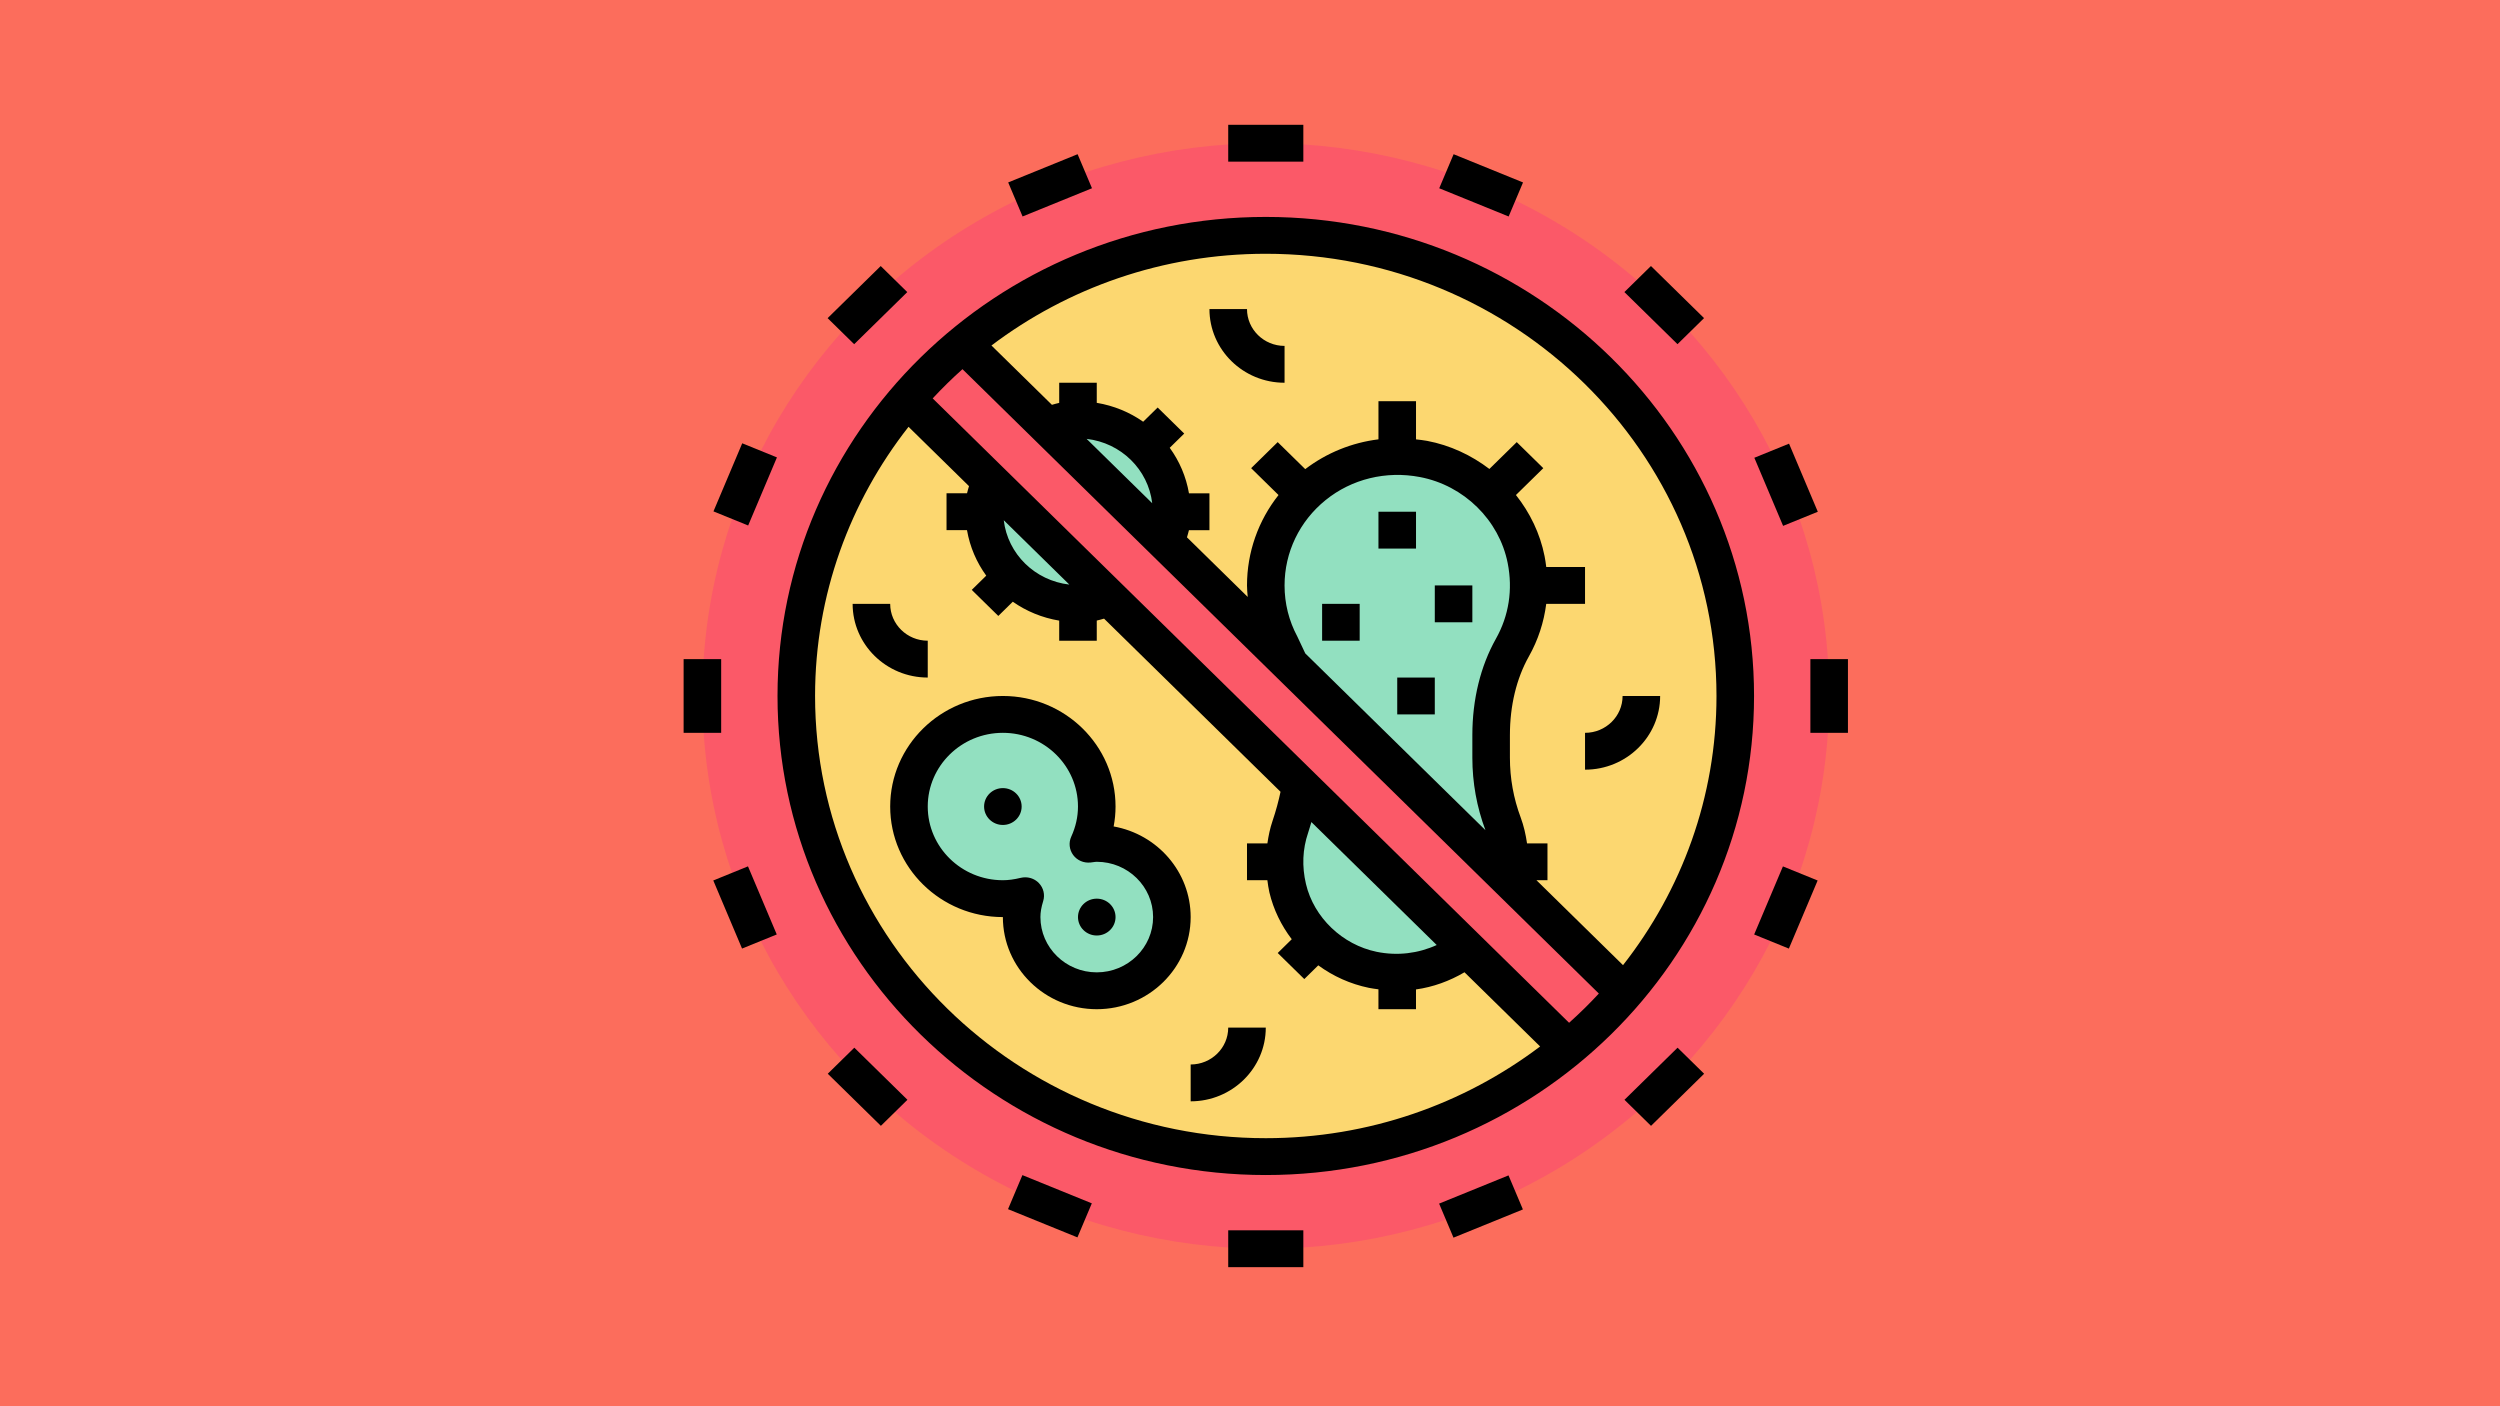 <?xml version="1.0" encoding="UTF-8" standalone="no"?>
<svg
   xmlns:dc="http://purl.org/dc/elements/1.1/"
   xmlns:cc="http://creativecommons.org/ns#"
   xmlns:rdf="http://www.w3.org/1999/02/22-rdf-syntax-ns#"
   xmlns:svg="http://www.w3.org/2000/svg"
   xmlns="http://www.w3.org/2000/svg"
   id="svg8"
   version="1.1"
   viewBox="0 0 338.667 190.5"
   height="720"
   width="1280">
  <defs
     id="defs2" />
  <g
     transform="translate(0,-106.5)"
     id="layer1">
    <rect
       y="103.476"
       x="-1.512"
       height="197.304"
       width="346.226"
       id="rect815"
       style="opacity:1;fill:#fc6d5c;fill-opacity:1;fill-rule:nonzero;stroke:#e39c3f;stroke-width:0.784;stroke-linecap:round;stroke-linejoin:round;stroke-miterlimit:4;stroke-dasharray:none;stroke-opacity:1;paint-order:normal" />
    <g
       transform="matrix(0.318,0,0,0.312,92.607,123.406)"
       id="g2857">
      <circle
         style="fill:#fb5968"
         cx="248"
         cy="248"
         r="240"
         id="circle2700" />
      <circle
         style="fill:#fcd770"
         cx="248"
         cy="248"
         r="200"
         id="circle2702" />
      <g
         id="g2710">
	<path
   style="fill:#92e0c0"
   d="m 262.824,288 c -0.984,5.704 -2.528,11.328 -4.376,16.856 -2.704,8.112 -3.304,17.184 -1.12,26.584 4.096,17.648 18.536,31.744 36.264,35.464 13.72,2.88 26.712,-0.104 36.944,-6.904 l 20.792,-32 c 0.448,-2.6 0.672,-5.272 0.672,-8 0,-5.8 -1.032,-11.352 -2.92,-16.496 C 345.704,294.32 344,284.616 344,274.84 v -9.848 c 0,-13.2 2.68,-26.448 9.064,-38 6.072,-10.992 8.56,-24.248 5.848,-38.192 -4.248,-21.856 -21.848,-39.464 -43.704,-43.704 C 279.36,138.144 248,165.408 248,200 c 0,9.368 2.312,18.2 6.384,25.952 z"
   id="path2704" />

	<path
   style="fill:#92e0c0"
   d="m 176,312 c -1.224,0 -2.384,0.224 -3.576,0.36 C 174.68,307.352 176,301.84 176,296 c 0,-22.088 -17.912,-40 -40,-40 -22.088,0 -40,17.912 -40,40 0,22.088 17.912,40 40,40 3.296,0 6.456,-0.512 9.528,-1.264 -0.904,2.952 -1.528,6.016 -1.528,9.264 0,17.672 14.328,32 32,32 17.672,0 32,-14.328 32,-32 0,-17.672 -14.328,-32 -32,-32 z"
   id="path2706" />

	<circle
   style="fill:#92e0c0"
   cx="168"
   cy="168"
   r="40"
   id="circle2708" />

</g>
      <path
         style="fill:#fb5968"
         d="m 94.528,119.792 281.68,281.68 c 9.152,-7.656 17.608,-16.112 25.264,-25.264 L 119.792,94.528 c -9.152,7.656 -17.608,16.112 -25.264,25.264 z"
         id="path2712" />
      <path
         d="M 248,40 C 133.312,40 40,133.312 40,248 40,362.696 133.312,456 248,456 362.688,456 456,362.696 456,248 456,133.312 362.688,40 248,40 Z M 56,248 c 0,-43.952 14.88,-84.472 39.816,-116.872 l 25.76,25.76 c -0.256,1.032 -0.648,2.08 -0.84,3.104 H 112 v 16 h 8.72 c 1.232,7.272 4.08,13.992 8.2,19.768 l -6.176,6.176 11.312,11.312 6.176,-6.176 c 5.776,4.128 12.496,6.976 19.768,8.208 V 224 h 16 v -8.744 c 1.032,-0.184 2.072,-0.584 3.104,-0.84 l 75.184,75.184 c -0.832,3.976 -1.904,8.128 -3.432,12.728 -1.048,3.144 -1.704,6.392 -2.168,9.672 H 240 v 16 h 8.68 c 0.24,1.752 0.448,3.512 0.856,5.256 1.744,7.504 5.064,14.384 9.528,20.36 l -5.976,5.984 11.32,11.312 5.952,-5.96 c 6.304,4.704 13.632,8.104 21.584,9.776 1.352,0.28 2.704,0.448 4.048,0.64 V 384 h 16 v -8.584 c 7.288,-1.04 14.256,-3.616 20.656,-7.456 l 32.216,32.216 C 332.472,425.12 291.952,440 248,440 142.136,440 56,353.864 56,248 Z m 80.376,-76.312 27.944,27.944 c -14.672,-1.712 -26.24,-13.28 -27.944,-27.944 z M 295.24,359.08 C 280.6,356 268.496,344.176 265.12,329.64 c -1.768,-7.64 -1.464,-15.128 0.92,-22.256 0.536,-1.616 0.92,-3.104 1.384,-4.648 l 53.392,53.392 c -7.864,3.664 -16.712,4.8 -25.576,2.952 z m 81.968,30.816 -271.104,-271.104 c 4.032,-4.424 8.264,-8.656 12.688,-12.688 L 389.888,377.2 c -4.024,4.432 -8.256,8.664 -12.68,12.696 z M 199.624,164.312 171.68,136.368 c 14.672,1.712 26.24,13.28 27.944,27.944 z m 61.84,57.928 C 257.84,215.336 256,207.848 256,200 c 0,-14.384 6.368,-27.888 17.48,-37.048 11.104,-9.168 25.752,-12.824 40.2,-10.008 18.712,3.624 33.736,18.648 37.376,37.376 2.232,11.496 0.504,22.832 -5,32.8 C 339.48,235.032 336,249.512 336,264.984 v 9.848 c 0,10.792 1.872,21.36 5.568,31.424 L 264.816,229.504 Z M 400.184,364.872 363.312,328 H 368 v -16 h -8.704 c -0.552,-3.832 -1.376,-7.608 -2.712,-11.256 C 353.544,292.456 352,283.736 352,274.832 v -9.848 c 0,-12.776 2.792,-24.576 8.064,-34.136 3.968,-7.176 6.408,-14.888 7.408,-22.848 H 384 v -16 h -16.52 c -0.192,-1.576 -0.408,-3.16 -0.72,-4.736 -1.912,-9.824 -6.224,-18.84 -12.192,-26.52 l 11.656,-11.656 -11.312,-11.312 -11.656,11.656 c -7.688,-5.976 -16.704,-10.296 -26.536,-12.2 -1.576,-0.304 -3.144,-0.456 -4.72,-0.648 V 120 h -16 v 16.568 c -11.312,1.424 -22.056,5.848 -31.192,12.936 l -11.728,-11.728 -11.312,11.312 11.664,11.664 C 244.792,171.872 240,185.608 240,200 c 0,1.672 0.168,3.328 0.304,4.992 l -25.88,-25.88 c 0.256,-1.032 0.648,-2.08 0.84,-3.104 H 224 v -16 h -8.72 c -1.232,-7.272 -4.08,-13.992 -8.2,-19.768 l 6.176,-6.176 -11.312,-11.312 -6.176,6.176 C 189.992,124.8 183.272,121.952 176,120.72 V 112 h -16 v 8.744 c -1.032,0.184 -2.072,0.584 -3.104,0.84 l -25.76,-25.76 C 163.528,70.88 204.048,56 248,56 c 105.864,0 192,86.136 192,192 0,43.952 -14.88,84.472 -39.816,116.872 z"
         id="path2714" />
      <rect
         y="0"
         x="232"
         width="32"
         height="16"
         id="rect2716" />
      <rect
         x="140.152"
         y="18.261"
         transform="matrix(-0.924,0.383,-0.383,-0.924,310.461,-9.255)"
         width="31.999"
         height="16"
         id="rect2718" />
      <rect
         x="62.296"
         y="70.296"
         transform="matrix(-0.707,0.707,-0.707,-0.707,189.023,78.296)"
         width="32"
         height="16"
         id="rect2720" />
      <rect
         x="10.267"
         y="148.156"
         transform="matrix(-0.383,0.924,-0.924,-0.383,180.582,191.669)"
         width="31.999"
         height="16"
         id="rect2722" />
      <rect
         x="0"
         y="232"
         width="16"
         height="32"
         id="rect2724" />
      <rect
         x="18.266"
         y="323.856"
         transform="matrix(-0.924,0.383,-0.383,-0.924,180.592,643.789)"
         width="16"
         height="32.001"
         id="rect2726" />
      <rect
         x="70.292"
         y="401.687"
         transform="matrix(-0.707,0.707,-0.707,-0.707,429.036,657.626)"
         width="16"
         height="32"
         id="rect2728" />
      <rect
         x="148.149"
         y="453.728"
         transform="matrix(-0.383,0.924,-0.924,-0.383,649.878,505.18)"
         width="16"
         height="32"
         id="rect2730" />
      <rect
         x="232"
         y="480"
         width="32"
         height="16"
         id="rect2732" />
      <rect
         x="323.833"
         y="461.689"
         transform="matrix(-0.924,0.383,-0.383,-0.924,833.58,773.509)"
         width="31.999"
         height="16"
         id="rect2734" />
      <rect
         x="401.677"
         y="409.68"
         transform="matrix(-0.707,0.707,-0.707,-0.707,1008.363,417.682)"
         width="32"
         height="16"
         id="rect2736" />
      <rect
         x="453.716"
         y="331.821"
         transform="matrix(-0.383,0.924,-0.924,-0.383,963.464,35.972)"
         width="31.999"
         height="16"
         id="rect2738" />
      <rect
         x="480"
         y="232"
         width="16"
         height="32"
         id="rect2740" />
      <rect
         x="461.748"
         y="140.165"
         transform="matrix(-0.924,0.383,-0.383,-0.924,963.501,120.676)"
         width="16"
         height="32.001"
         id="rect2742" />
      <rect
         x="409.682"
         y="62.318"
         transform="matrix(-0.707,0.707,-0.707,-0.707,768.407,-161.649)"
         width="16"
         height="32"
         id="rect2744" />
      <rect
         x="331.846"
         y="10.258"
         transform="matrix(-0.383,0.924,-0.924,-0.383,494.162,-277.669)"
         width="16"
         height="32.001"
         id="rect2746" />
      <path
         d="M 183.192,304.648 C 183.728,301.8 184,298.912 184,296 c 0,-26.472 -21.528,-48 -48,-48 -26.472,0 -48,21.528 -48,48 0,26.472 21.528,48 48,48 0,22.056 17.944,40 40,40 22.056,0 40,-17.944 40,-40 0,-19.6 -14.168,-35.952 -32.808,-39.352 z M 176,368 c -13.232,0 -24,-10.768 -24,-24 0,-2.096 0.376,-4.296 1.176,-6.936 0.84,-2.752 0.136,-5.736 -1.84,-7.832 -1.528,-1.616 -3.64,-2.496 -5.816,-2.496 -0.632,0 -1.272,0.08 -1.904,0.224 -2.888,0.712 -5.304,1.04 -7.616,1.04 -17.648,0 -32,-14.352 -32,-32 0,-17.648 14.352,-32 32,-32 17.648,0 32,14.352 32,32 0,4.456 -0.968,8.848 -2.864,13.08 -1.176,2.616 -0.856,5.672 0.832,7.992 1.688,2.32 4.464,3.536 7.352,3.24 l 1.224,-0.16 c 0.48,-0.064 0.96,-0.152 1.456,-0.152 13.232,0 24,10.768 24,24 0,13.232 -10.768,24 -24,24 z"
         id="path2748" />
      <path
         d="m 384,280 c 17.648,0 32,-14.352 32,-32 h -16 c 0,8.824 -7.176,16 -16,16 z"
         id="path2750" />
      <path
         d="m 216,408 v 16 c 17.648,0 32,-14.352 32,-32 h -16 c 0,8.824 -7.176,16 -16,16 z"
         id="path2752" />
      <path
         d="m 104,224 c -8.824,0 -16,-7.176 -16,-16 H 72 c 0,17.648 14.352,32 32,32 z"
         id="path2754" />
      <path
         d="m 240,80 h -16 c 0,17.648 14.352,32 32,32 V 96 c -8.824,0 -16,-7.176 -16,-16 z"
         id="path2756" />
      <circle
         cx="136"
         cy="296"
         r="8"
         id="circle2758" />
      <circle
         cx="176"
         cy="344"
         r="8"
         id="circle2760" />
      <rect
         x="296"
         y="168"
         width="16"
         height="16"
         id="rect2762" />
      <rect
         x="320"
         y="200"
         width="16"
         height="16"
         id="rect2764" />
      <rect
         x="272"
         y="208"
         width="16"
         height="16"
         id="rect2766" />
      <rect
         x="304"
         y="240"
         width="16"
         height="16"
         id="rect2768" />
      <g
         id="g2770">
</g>
      <g
         id="g2772">
</g>
      <g
         id="g2774">
</g>
      <g
         id="g2776">
</g>
      <g
         id="g2778">
</g>
      <g
         id="g2780">
</g>
      <g
         id="g2782">
</g>
      <g
         id="g2784">
</g>
      <g
         id="g2786">
</g>
      <g
         id="g2788">
</g>
      <g
         id="g2790">
</g>
      <g
         id="g2792">
</g>
      <g
         id="g2794">
</g>
      <g
         id="g2796">
</g>
      <g
         id="g2798">
</g>
    </g>
  </g>
</svg>
